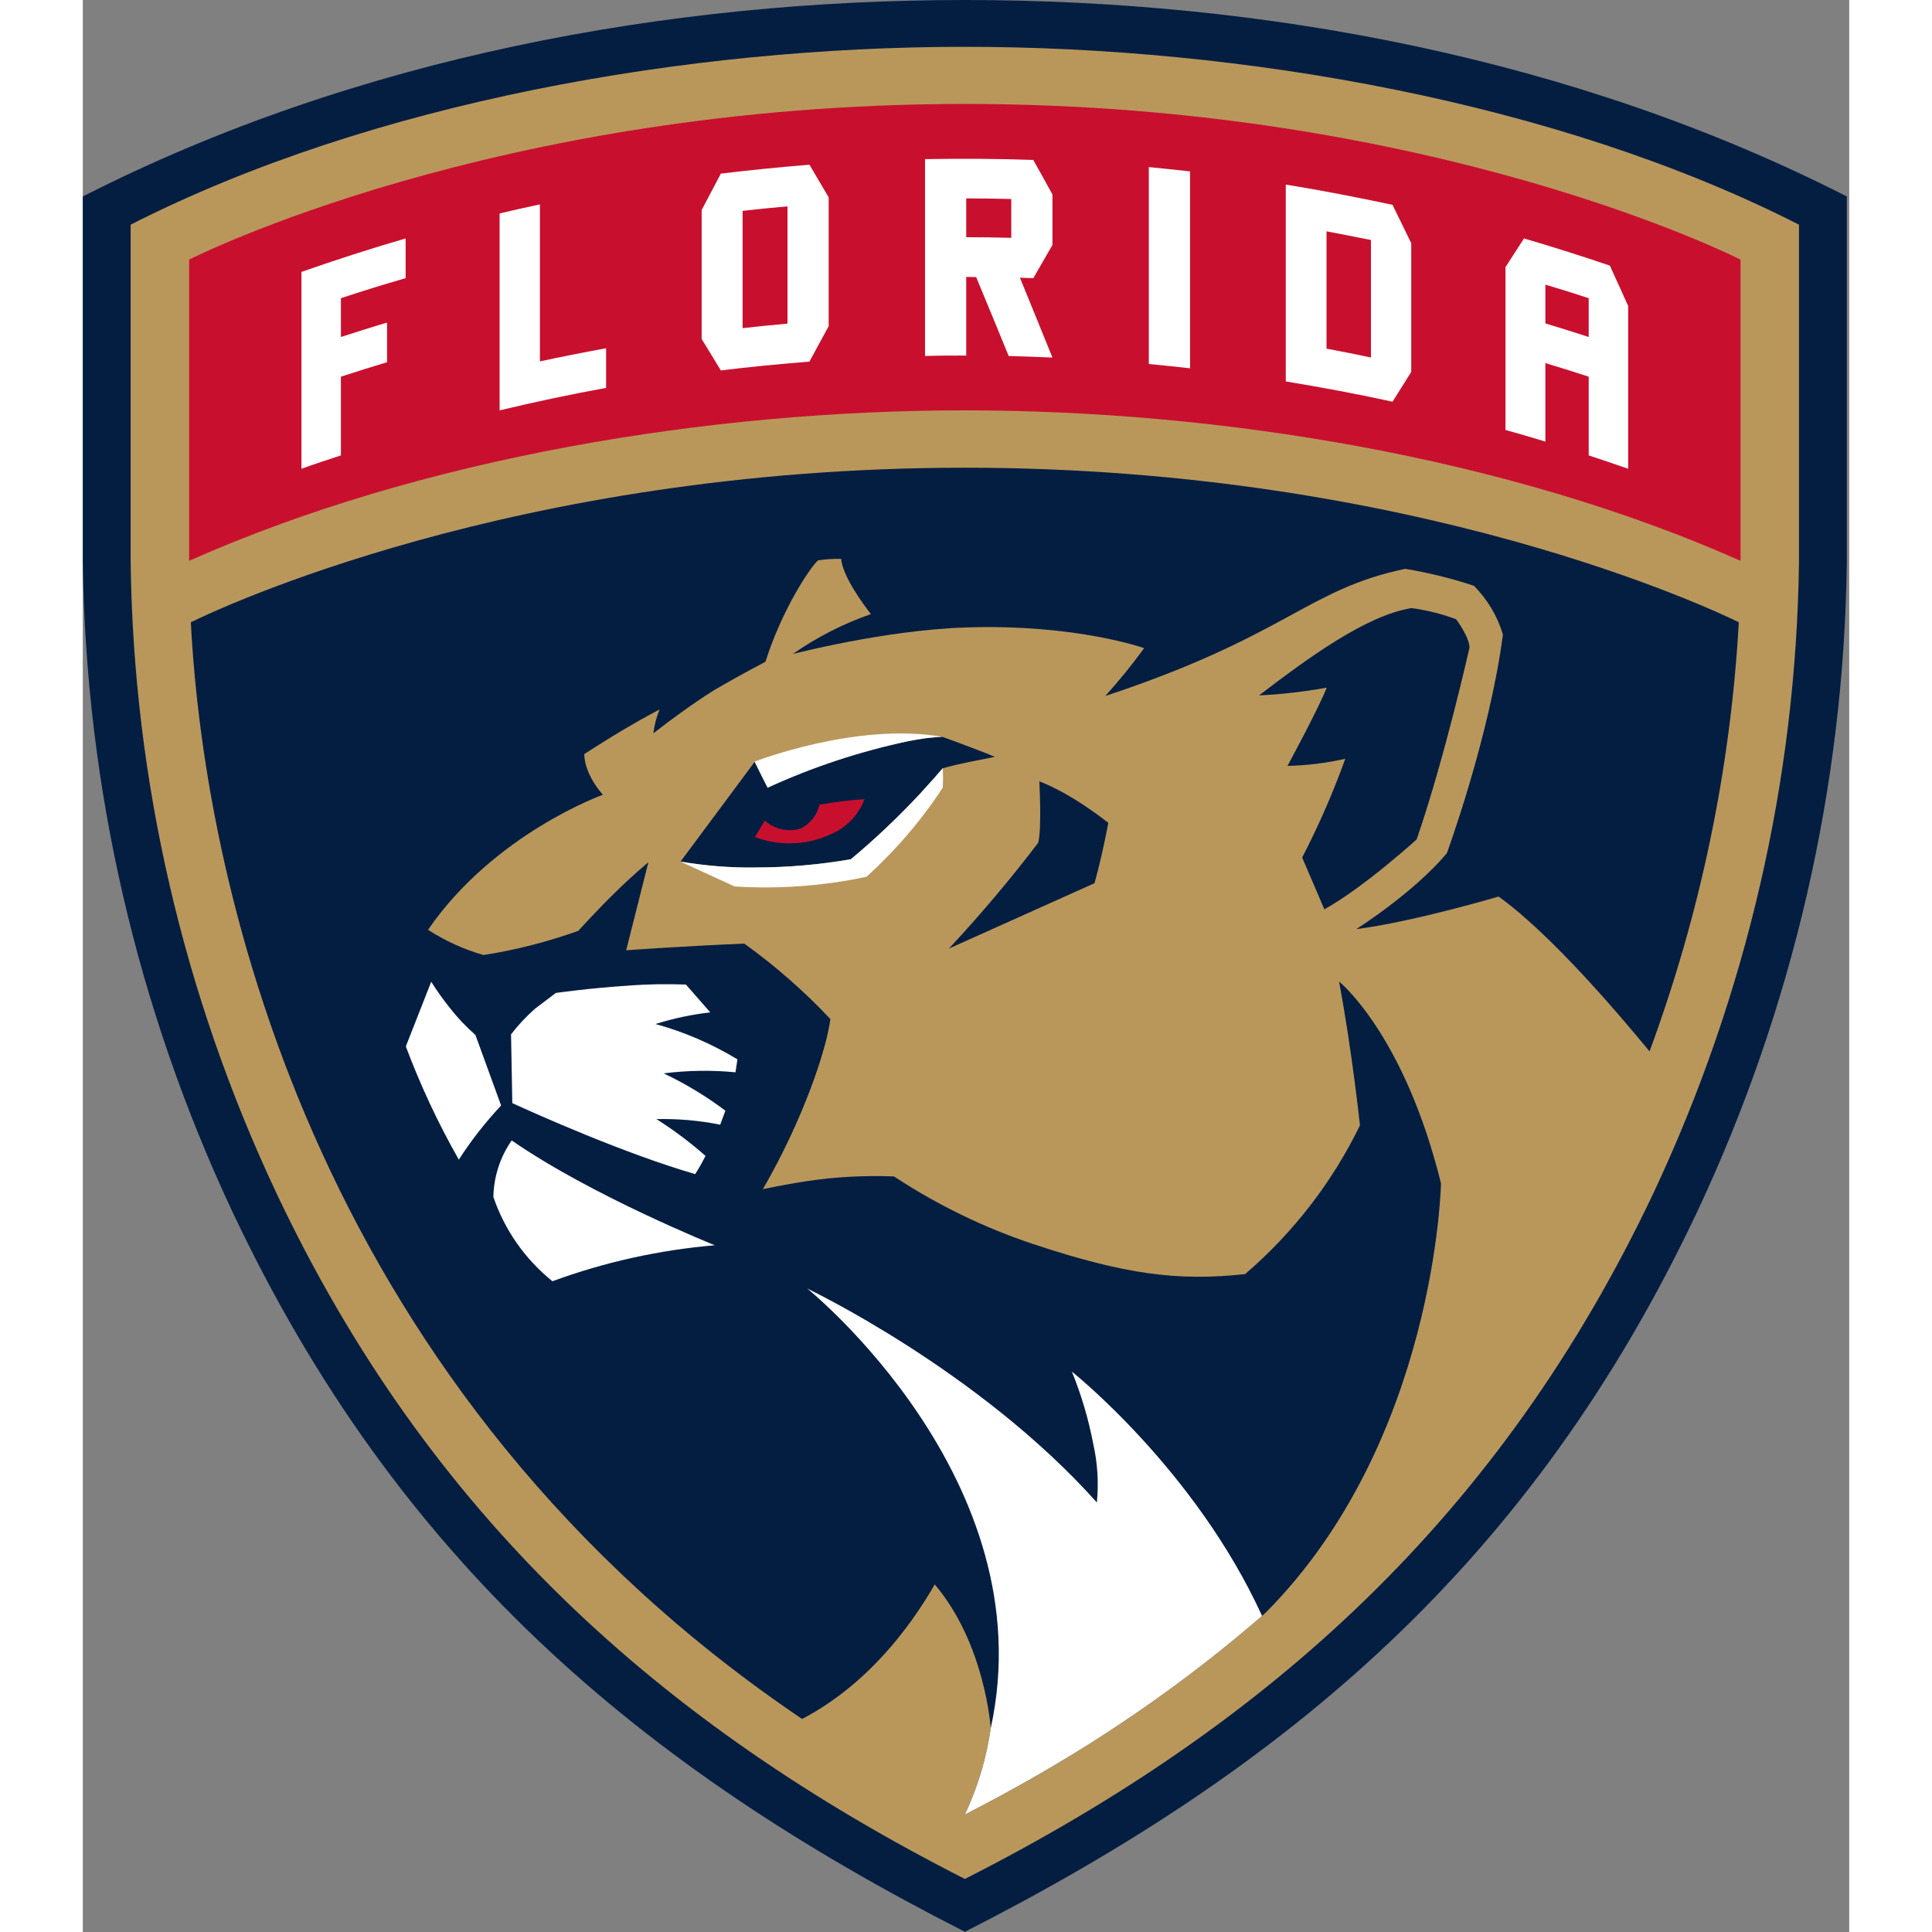 <?xml version="1.0" encoding="UTF-8"?>
<svg xmlns="http://www.w3.org/2000/svg" xmlns:xlink="http://www.w3.org/1999/xlink" width="32px" height="32px" viewBox="0 0 32 35" version="1.1">
<rect x="0" y="0" width="32" height="35" fill="#808080" stroke="none"/>
<g id="surface1">
<path style=" stroke:none;fill-rule:nonzero;fill:rgb(1.569%,11.765%,25.882%);fill-opacity:1;" d="M 0 3.559 L 0 10.191 C 0.055 14.254 0.977 18.262 2.711 21.953 C 5.695 28.277 10.09 32.004 15.98 34.996 C 21.82 32.027 26.242 28.316 29.246 21.953 C 30.98 18.262 31.906 14.254 31.957 10.191 L 31.957 3.559 C 27.02 1.043 21.367 0 15.98 0 C 10.641 0 4.973 1.027 0 3.559 Z M 0 3.559 "/>
<path style=" stroke:none;fill-rule:nonzero;fill:rgb(72.549%,59.216%,35.686%);fill-opacity:1;" d="M 0.867 4.07 L 0.867 10.191 C 0.918 14.129 1.816 18.016 3.5 21.598 C 6.273 27.477 10.484 31.246 15.98 34.039 C 21.496 31.238 25.691 27.457 28.461 21.598 C 30.141 18.016 31.039 14.129 31.09 10.191 L 31.09 4.07 C 26.715 1.844 20.988 0.848 15.98 0.848 C 10.953 0.848 5.234 1.848 0.867 4.07 Z M 0.867 4.07 "/>
<path style=" stroke:none;fill-rule:nonzero;fill:rgb(1.569%,11.765%,25.882%);fill-opacity:1;" d="M 22.492 16.473 C 23.207 16.078 24.164 15.207 24.164 15.207 C 24.676 13.723 25.121 11.734 25.121 11.734 C 25.121 11.539 24.879 11.219 24.879 11.219 C 24.621 11.121 24.352 11.055 24.074 11.016 C 23.246 11.145 22.168 11.941 21.309 12.598 C 21.723 12.578 22.133 12.531 22.535 12.457 C 22.379 12.852 21.824 13.875 21.824 13.875 C 22.176 13.867 22.527 13.824 22.871 13.746 C 22.652 14.355 22.391 14.953 22.09 15.535 Z M 16.523 13.711 C 16.414 13.664 16.301 13.621 16.188 13.578 C 15.855 13.449 15.57 13.348 15.57 13.348 C 15.57 13.348 15.504 13.348 15.371 13.363 C 15.336 13.367 15.297 13.371 15.258 13.375 C 15.156 13.391 15.055 13.406 14.957 13.426 C 14.078 13.613 13.219 13.895 12.406 14.27 L 12.305 14.07 L 12.172 13.801 L 10.828 15.609 C 11.277 15.684 11.734 15.723 12.191 15.715 C 12.77 15.715 13.348 15.664 13.914 15.566 C 14.355 15.199 14.773 14.801 15.164 14.383 C 15.25 14.289 15.332 14.195 15.418 14.102 C 15.504 14.004 15.562 13.938 15.578 13.918 C 15.891 13.832 16.137 13.789 16.523 13.711 Z M 18.578 14.906 C 17.82 14.316 17.328 14.156 17.328 14.156 C 17.328 14.156 17.375 15 17.309 15.266 C 16.801 15.934 16.262 16.57 15.691 17.184 L 18.328 16 C 18.48 15.453 18.578 14.906 18.578 14.906 Z M 18.578 14.906 "/>
<path style=" stroke:none;fill-rule:nonzero;fill:rgb(1.569%,11.765%,25.882%);fill-opacity:1;" d="M 15.98 8.473 C 7.812 8.473 2.391 11.059 1.957 11.273 C 2.215 16.258 4.328 25.262 13.031 31.141 C 14.195 30.531 14.973 29.504 15.434 28.703 C 16.352 29.789 16.445 31.305 16.449 31.305 C 16.371 31.848 16.215 32.375 15.98 32.871 C 16.738 32.484 17.477 32.066 18.195 31.617 C 19.312 30.914 20.371 30.133 21.363 29.273 C 21.391 29.25 21.418 29.223 21.445 29.199 C 24.516 26.094 24.605 21.438 24.605 21.438 C 23.934 18.723 22.758 17.781 22.758 17.781 C 22.992 19.023 23.137 20.387 23.137 20.387 C 22.637 21.414 21.93 22.332 21.055 23.082 C 19.848 23.211 18.895 23.094 17.223 22.539 C 16.328 22.242 15.48 21.828 14.695 21.312 C 14.301 21.297 13.902 21.309 13.508 21.348 C 12.973 21.402 12.32 21.543 12.32 21.543 C 13.039 20.301 13.469 19.035 13.543 18.461 C 13.07 17.957 12.547 17.5 11.984 17.094 C 10.793 17.145 9.844 17.215 9.844 17.215 L 10.246 15.621 C 10.246 15.621 9.973 15.844 9.668 16.145 C 9.336 16.465 8.977 16.863 8.977 16.863 C 8.418 17.062 7.844 17.211 7.258 17.301 C 6.902 17.199 6.562 17.043 6.254 16.844 C 7.457 15.098 9.422 14.398 9.422 14.398 C 9.062 13.984 9.086 13.66 9.086 13.66 C 9.586 13.336 10.043 13.066 10.449 12.852 C 10.391 12.992 10.355 13.137 10.336 13.285 C 10.691 13.008 11.059 12.742 11.441 12.5 C 11.91 12.227 12.367 11.988 12.367 11.988 C 12.668 11.035 13.188 10.262 13.32 10.152 C 13.461 10.129 13.598 10.121 13.738 10.125 C 13.766 10.438 14.129 10.934 14.277 11.125 C 13.773 11.301 13.297 11.543 12.863 11.848 C 12.863 11.848 14.527 11.414 16 11.367 C 17.996 11.301 19.227 11.742 19.227 11.742 C 19.008 12.043 18.773 12.332 18.523 12.609 C 21.824 11.516 22.168 10.68 23.957 10.305 C 24.379 10.375 24.797 10.477 25.203 10.613 C 25.449 10.863 25.629 11.164 25.727 11.496 C 25.48 13.363 24.711 15.457 24.711 15.457 C 24.109 16.176 23.07 16.832 23.07 16.832 C 24.109 16.699 25.648 16.242 25.648 16.242 C 26.605 16.926 27.859 18.41 28.383 19.047 C 29.305 16.547 29.852 13.93 30 11.273 C 29.566 11.059 24.145 8.473 15.98 8.473 Z M 15.98 8.473 "/>
<path style=" stroke:none;fill-rule:nonzero;fill:rgb(100%,100%,100%);fill-opacity:1;" d="M 6.812 21.008 C 7.035 20.66 7.293 20.332 7.578 20.027 L 7.113 18.75 C 6.941 18.598 6.785 18.434 6.645 18.254 C 6.527 18.105 6.414 17.949 6.312 17.785 L 5.852 18.957 C 6.117 19.664 6.438 20.352 6.812 21.008 Z M 7.438 21.684 C 7.641 22.281 8.012 22.812 8.508 23.211 C 9.453 22.863 10.445 22.645 11.449 22.559 C 11.449 22.559 9.219 21.664 7.77 20.66 C 7.559 20.961 7.445 21.32 7.438 21.684 Z M 13.914 15.566 C 13.348 15.664 12.77 15.715 12.191 15.715 C 11.734 15.723 11.277 15.684 10.828 15.609 L 11.809 16.059 C 12.609 16.109 13.414 16.051 14.199 15.883 C 14.727 15.402 15.191 14.863 15.578 14.27 C 15.586 14.152 15.586 14.035 15.578 13.918 C 15.562 13.938 15.504 14.004 15.418 14.102 C 15.332 14.195 15.25 14.289 15.164 14.383 C 14.773 14.801 14.355 15.199 13.914 15.566 Z M 11.094 21.27 C 11.094 21.27 11.176 21.148 11.281 20.941 C 11.004 20.695 10.707 20.473 10.391 20.273 C 10.777 20.266 11.164 20.297 11.547 20.375 C 11.578 20.293 11.609 20.211 11.641 20.121 C 11.293 19.859 10.918 19.633 10.523 19.445 C 10.953 19.391 11.391 19.383 11.824 19.426 C 11.836 19.348 11.848 19.27 11.859 19.191 C 11.395 18.91 10.898 18.695 10.375 18.551 C 10.699 18.449 11.031 18.379 11.367 18.34 L 10.926 17.836 C 10.582 17.824 10.238 17.828 9.895 17.855 C 9.203 17.898 8.57 17.988 8.57 17.988 C 8.465 18.066 8.309 18.188 8.188 18.277 C 8.031 18.418 7.887 18.57 7.758 18.738 L 7.781 19.984 C 8.191 20.172 9.801 20.895 11.094 21.27 Z M 17.918 24.848 C 18.09 25.27 18.219 25.707 18.305 26.156 C 18.383 26.504 18.406 26.863 18.371 27.219 C 16.23 24.82 13.125 23.344 13.125 23.344 C 13.125 23.344 17.43 26.812 16.449 31.305 C 16.371 31.848 16.215 32.375 15.98 32.871 C 16.738 32.484 17.477 32.066 18.195 31.617 C 19.312 30.914 20.371 30.133 21.363 29.273 C 20.156 26.625 17.918 24.848 17.918 24.848 Z M 12.406 14.27 C 13.219 13.895 14.078 13.613 14.957 13.426 C 15.055 13.406 15.156 13.391 15.258 13.375 C 15.293 13.371 15.332 13.367 15.371 13.363 C 15.504 13.348 15.57 13.348 15.57 13.348 C 14.016 13.078 12.172 13.797 12.172 13.797 L 12.172 13.801 L 12.305 14.07 Z M 12.406 14.27 "/>
<path style=" stroke:none;fill-rule:nonzero;fill:rgb(78.431%,6.275%,18.039%);fill-opacity:1;" d="M 13 15.012 C 12.773 15.078 12.531 15.023 12.355 14.867 C 12.27 15.008 12.176 15.164 12.176 15.164 C 12.633 15.336 13.145 15.312 13.582 15.098 C 13.852 14.977 14.062 14.75 14.16 14.477 C 13.887 14.496 13.613 14.531 13.344 14.578 C 13.305 14.766 13.176 14.926 13 15.012 Z M 1.926 10.16 C 6.133 8.289 11.348 7.434 15.98 7.434 C 20.594 7.434 25.816 8.285 30.031 10.16 L 30.031 4.703 C 30.031 4.703 24.5 1.883 15.98 1.883 C 7.457 1.883 1.926 4.703 1.926 4.703 Z M 1.926 10.16 "/>
<path style=" stroke:none;fill-rule:nonzero;fill:rgb(100%,100%,100%);fill-opacity:1;" d="M 9.48 6.309 C 9.078 6.383 8.68 6.461 8.281 6.547 L 8.281 3.703 C 8.039 3.754 7.793 3.809 7.551 3.867 L 7.551 7.434 C 8.191 7.281 8.832 7.145 9.48 7.027 Z M 16.004 5.016 C 16.066 5.016 16.125 5.02 16.184 5.02 C 16.379 5.492 16.578 5.969 16.773 6.449 C 17.039 6.457 17.305 6.465 17.566 6.477 C 17.371 5.992 17.172 5.512 16.977 5.031 C 17.059 5.035 17.137 5.035 17.219 5.039 C 17.336 4.836 17.453 4.637 17.566 4.438 L 17.566 3.523 C 17.453 3.316 17.336 3.105 17.219 2.898 C 16.566 2.875 15.914 2.871 15.258 2.883 C 15.258 4.07 15.258 5.258 15.258 6.449 C 15.508 6.441 15.758 6.441 16.004 6.441 Z M 16.004 3.594 C 16.277 3.594 16.551 3.598 16.82 3.605 L 16.82 4.309 C 16.551 4.301 16.277 4.297 16.004 4.297 Z M 4.676 6.824 C 4.953 6.734 5.234 6.645 5.512 6.562 L 5.512 5.844 C 5.234 5.926 4.953 6.016 4.676 6.105 L 4.676 5.402 C 5.066 5.273 5.457 5.152 5.848 5.039 L 5.848 4.32 C 5.215 4.504 4.586 4.707 3.961 4.926 C 3.961 6.113 3.961 7.305 3.961 8.492 C 4.199 8.406 4.438 8.328 4.676 8.25 Z M 26.496 6.578 C 26.758 6.656 27.02 6.738 27.281 6.824 L 27.281 8.25 C 27.52 8.328 27.758 8.41 27.996 8.492 L 27.996 5.543 C 27.887 5.297 27.773 5.055 27.664 4.812 C 27.148 4.637 26.633 4.473 26.109 4.32 C 25.996 4.492 25.887 4.664 25.773 4.84 L 25.773 7.789 C 26.016 7.855 26.254 7.926 26.496 8 Z M 26.496 5.156 C 26.758 5.234 27.02 5.316 27.281 5.402 L 27.281 6.105 C 27.02 6.02 26.758 5.938 26.496 5.859 Z M 13.164 6.551 C 13.281 6.336 13.395 6.121 13.512 5.91 L 13.512 3.574 C 13.395 3.379 13.281 3.18 13.164 2.984 C 12.629 3.027 12.09 3.082 11.559 3.145 C 11.441 3.367 11.328 3.586 11.211 3.805 L 11.211 6.141 C 11.328 6.328 11.441 6.52 11.559 6.711 C 12.09 6.645 12.629 6.594 13.164 6.551 Z M 11.953 3.82 C 12.223 3.789 12.496 3.762 12.766 3.738 L 12.766 5.863 C 12.496 5.887 12.223 5.914 11.953 5.945 Z M 20.059 3.105 C 19.809 3.078 19.562 3.051 19.312 3.027 L 19.312 6.594 C 19.562 6.617 19.809 6.645 20.059 6.672 Z M 24.066 6.738 L 24.066 4.406 C 23.953 4.176 23.84 3.941 23.727 3.711 C 23.086 3.574 22.441 3.449 21.793 3.344 L 21.793 6.91 C 22.441 7.016 23.086 7.137 23.727 7.277 C 23.84 7.098 23.953 6.918 24.066 6.738 Z M 23.336 6.477 C 23.066 6.418 22.801 6.367 22.531 6.316 L 22.531 4.191 C 22.801 4.242 23.066 4.293 23.336 4.348 Z M 23.336 6.477 "/>
</g>
</svg>
